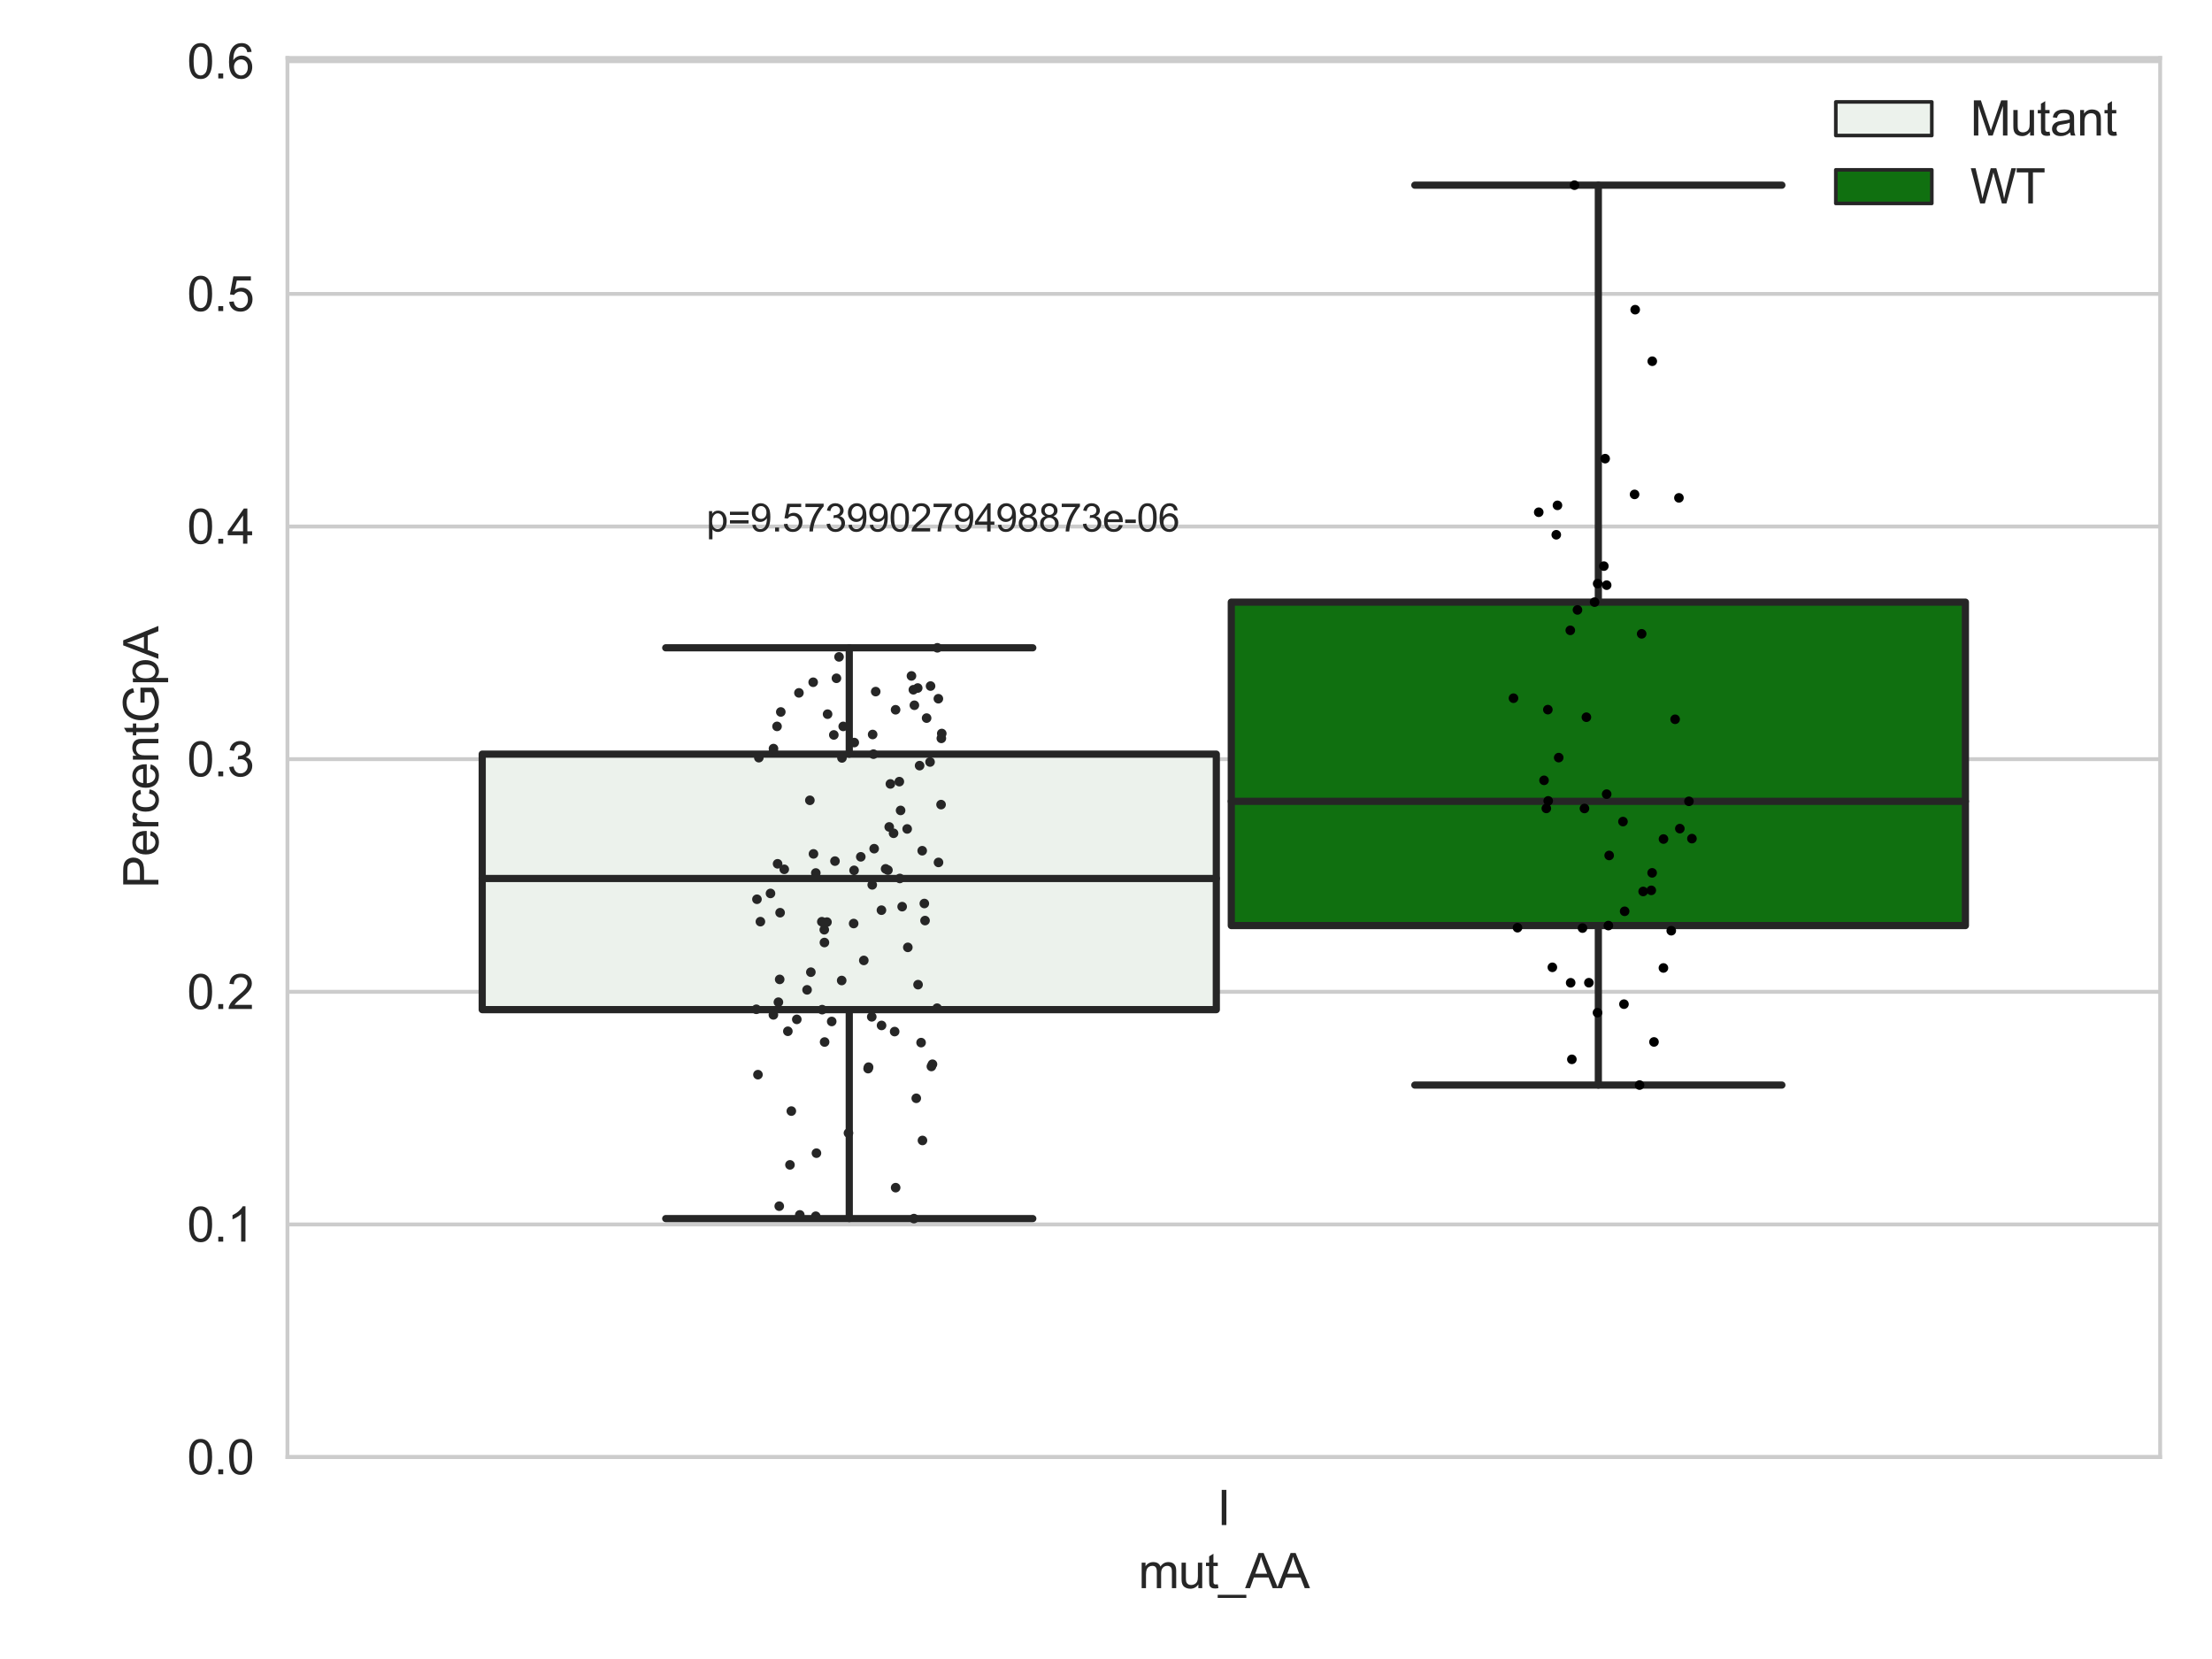 <?xml version="1.0" encoding="utf-8" standalone="no"?>
<!DOCTYPE svg PUBLIC "-//W3C//DTD SVG 1.1//EN"
  "http://www.w3.org/Graphics/SVG/1.1/DTD/svg11.dtd">
<svg xmlns:xlink="http://www.w3.org/1999/xlink" width="460.8pt" height="345.6pt" viewBox="0 0 460.8 345.6" xmlns="http://www.w3.org/2000/svg" version="1.1">
 <defs>
  <style type="text/css">*{stroke-linejoin: round; stroke-linecap: butt}</style>
 </defs>
 <g id="figure_1">
  <g id="patch_1">
   <path d="M 0 345.6 
L 460.8 345.6 
L 460.8 0 
L 0 0 
z
" style="fill: #ffffff"/>
  </g>
  <g id="axes_1">
   <g id="patch_2">
    <path d="M 59.881 303.539 
L 450 303.539 
L 450 12.076 
L 59.881 12.076 
z
" style="fill: #ffffff"/>
   </g>
   <g id="matplotlib.axis_1">
    <g id="xtick_1">
     <g id="text_1">
      <!-- I -->
      <g style="fill: #262626" transform="translate(253.552 317.697)scale(0.1 -0.1)">
       <defs>
        <path id="ArialMT-49" d="M 597 0 
L 597 4581 
L 1203 4581 
L 1203 0 
L 597 0 
z
" transform="scale(0.016)"/>
       </defs>
       <use xlink:href="#ArialMT-49"/>
      </g>
     </g>
    </g>
    <g id="text_2">
     <!-- mut_AA -->
     <g style="fill: #262626" transform="translate(237.155 330.842)scale(0.1 -0.1)">
      <defs>
       <path id="ArialMT-6d" d="M 422 0 
L 422 3319 
L 925 3319 
L 925 2853 
Q 1081 3097 1340 3245 
Q 1600 3394 1931 3394 
Q 2300 3394 2536 3241 
Q 2772 3088 2869 2813 
Q 3263 3394 3894 3394 
Q 4388 3394 4653 3120 
Q 4919 2847 4919 2278 
L 4919 0 
L 4359 0 
L 4359 2091 
Q 4359 2428 4304 2576 
Q 4250 2725 4106 2815 
Q 3963 2906 3769 2906 
Q 3419 2906 3187 2673 
Q 2956 2441 2956 1928 
L 2956 0 
L 2394 0 
L 2394 2156 
Q 2394 2531 2256 2718 
Q 2119 2906 1806 2906 
Q 1569 2906 1367 2781 
Q 1166 2656 1075 2415 
Q 984 2175 984 1722 
L 984 0 
L 422 0 
z
" transform="scale(0.016)"/>
       <path id="ArialMT-75" d="M 2597 0 
L 2597 488 
Q 2209 -75 1544 -75 
Q 1250 -75 995 37 
Q 741 150 617 320 
Q 494 491 444 738 
Q 409 903 409 1263 
L 409 3319 
L 972 3319 
L 972 1478 
Q 972 1038 1006 884 
Q 1059 663 1231 536 
Q 1403 409 1656 409 
Q 1909 409 2131 539 
Q 2353 669 2445 892 
Q 2538 1116 2538 1541 
L 2538 3319 
L 3100 3319 
L 3100 0 
L 2597 0 
z
" transform="scale(0.016)"/>
       <path id="ArialMT-74" d="M 1650 503 
L 1731 6 
Q 1494 -44 1306 -44 
Q 1000 -44 831 53 
Q 663 150 594 308 
Q 525 466 525 972 
L 525 2881 
L 113 2881 
L 113 3319 
L 525 3319 
L 525 4141 
L 1084 4478 
L 1084 3319 
L 1650 3319 
L 1650 2881 
L 1084 2881 
L 1084 941 
Q 1084 700 1114 631 
Q 1144 563 1211 522 
Q 1278 481 1403 481 
Q 1497 481 1650 503 
z
" transform="scale(0.016)"/>
       <path id="ArialMT-5f" d="M -97 -1272 
L -97 -866 
L 3631 -866 
L 3631 -1272 
L -97 -1272 
z
" transform="scale(0.016)"/>
       <path id="ArialMT-41" d="M -9 0 
L 1750 4581 
L 2403 4581 
L 4278 0 
L 3588 0 
L 3053 1388 
L 1138 1388 
L 634 0 
L -9 0 
z
M 1313 1881 
L 2866 1881 
L 2388 3150 
Q 2169 3728 2063 4100 
Q 1975 3659 1816 3225 
L 1313 1881 
z
" transform="scale(0.016)"/>
      </defs>
      <use xlink:href="#ArialMT-6d"/>
      <use xlink:href="#ArialMT-75" x="83.301"/>
      <use xlink:href="#ArialMT-74" x="138.916"/>
      <use xlink:href="#ArialMT-5f" x="166.699"/>
      <use xlink:href="#ArialMT-41" x="222.314"/>
      <use xlink:href="#ArialMT-41" x="289.014"/>
     </g>
    </g>
   </g>
   <g id="matplotlib.axis_2">
    <g id="ytick_1">
     <g id="line2d_1">
      <path d="M 59.881 303.539 
L 450 303.539 
" clip-path="url(#pdf20a9b8f5)" style="fill: none; stroke: #cccccc; stroke-width: 0.8; stroke-linecap: round"/>
     </g>
     <g id="text_3">
      <!-- 0.0 -->
      <g style="fill: #262626" transform="translate(38.981 307.118)scale(0.1 -0.1)">
       <defs>
        <path id="ArialMT-30" d="M 266 2259 
Q 266 3072 433 3567 
Q 600 4063 929 4331 
Q 1259 4600 1759 4600 
Q 2128 4600 2406 4451 
Q 2684 4303 2865 4023 
Q 3047 3744 3150 3342 
Q 3253 2941 3253 2259 
Q 3253 1453 3087 958 
Q 2922 463 2592 192 
Q 2263 -78 1759 -78 
Q 1097 -78 719 397 
Q 266 969 266 2259 
z
M 844 2259 
Q 844 1131 1108 757 
Q 1372 384 1759 384 
Q 2147 384 2411 759 
Q 2675 1134 2675 2259 
Q 2675 3391 2411 3762 
Q 2147 4134 1753 4134 
Q 1366 4134 1134 3806 
Q 844 3388 844 2259 
z
" transform="scale(0.016)"/>
        <path id="ArialMT-2e" d="M 581 0 
L 581 641 
L 1222 641 
L 1222 0 
L 581 0 
z
" transform="scale(0.016)"/>
       </defs>
       <use xlink:href="#ArialMT-30"/>
       <use xlink:href="#ArialMT-2e" x="55.615"/>
       <use xlink:href="#ArialMT-30" x="83.398"/>
      </g>
     </g>
    </g>
    <g id="ytick_2">
     <g id="line2d_2">
      <path d="M 59.881 255.075 
L 450 255.075 
" clip-path="url(#pdf20a9b8f5)" style="fill: none; stroke: #cccccc; stroke-width: 0.8; stroke-linecap: round"/>
     </g>
     <g id="text_4">
      <!-- 0.1 -->
      <g style="fill: #262626" transform="translate(38.981 258.654)scale(0.1 -0.1)">
       <defs>
        <path id="ArialMT-31" d="M 2384 0 
L 1822 0 
L 1822 3584 
Q 1619 3391 1289 3197 
Q 959 3003 697 2906 
L 697 3450 
Q 1169 3672 1522 3987 
Q 1875 4303 2022 4600 
L 2384 4600 
L 2384 0 
z
" transform="scale(0.016)"/>
       </defs>
       <use xlink:href="#ArialMT-30"/>
       <use xlink:href="#ArialMT-2e" x="55.615"/>
       <use xlink:href="#ArialMT-31" x="83.398"/>
      </g>
     </g>
    </g>
    <g id="ytick_3">
     <g id="line2d_3">
      <path d="M 59.881 206.611 
L 450 206.611 
" clip-path="url(#pdf20a9b8f5)" style="fill: none; stroke: #cccccc; stroke-width: 0.8; stroke-linecap: round"/>
     </g>
     <g id="text_5">
      <!-- 0.2 -->
      <g style="fill: #262626" transform="translate(38.981 210.19)scale(0.1 -0.1)">
       <defs>
        <path id="ArialMT-32" d="M 3222 541 
L 3222 0 
L 194 0 
Q 188 203 259 391 
Q 375 700 629 1000 
Q 884 1300 1366 1694 
Q 2113 2306 2375 2664 
Q 2638 3022 2638 3341 
Q 2638 3675 2398 3904 
Q 2159 4134 1775 4134 
Q 1369 4134 1125 3890 
Q 881 3647 878 3216 
L 300 3275 
Q 359 3922 746 4261 
Q 1134 4600 1788 4600 
Q 2447 4600 2831 4234 
Q 3216 3869 3216 3328 
Q 3216 3053 3103 2787 
Q 2991 2522 2730 2228 
Q 2469 1934 1863 1422 
Q 1356 997 1212 845 
Q 1069 694 975 541 
L 3222 541 
z
" transform="scale(0.016)"/>
       </defs>
       <use xlink:href="#ArialMT-30"/>
       <use xlink:href="#ArialMT-2e" x="55.615"/>
       <use xlink:href="#ArialMT-32" x="83.398"/>
      </g>
     </g>
    </g>
    <g id="ytick_4">
     <g id="line2d_4">
      <path d="M 59.881 158.147 
L 450 158.147 
" clip-path="url(#pdf20a9b8f5)" style="fill: none; stroke: #cccccc; stroke-width: 0.8; stroke-linecap: round"/>
     </g>
     <g id="text_6">
      <!-- 0.3 -->
      <g style="fill: #262626" transform="translate(38.981 161.726)scale(0.1 -0.1)">
       <defs>
        <path id="ArialMT-33" d="M 269 1209 
L 831 1284 
Q 928 806 1161 595 
Q 1394 384 1728 384 
Q 2125 384 2398 659 
Q 2672 934 2672 1341 
Q 2672 1728 2419 1979 
Q 2166 2231 1775 2231 
Q 1616 2231 1378 2169 
L 1441 2663 
Q 1497 2656 1531 2656 
Q 1891 2656 2178 2843 
Q 2466 3031 2466 3422 
Q 2466 3731 2256 3934 
Q 2047 4138 1716 4138 
Q 1388 4138 1169 3931 
Q 950 3725 888 3313 
L 325 3413 
Q 428 3978 793 4289 
Q 1159 4600 1703 4600 
Q 2078 4600 2393 4439 
Q 2709 4278 2876 4000 
Q 3044 3722 3044 3409 
Q 3044 3113 2884 2869 
Q 2725 2625 2413 2481 
Q 2819 2388 3044 2092 
Q 3269 1797 3269 1353 
Q 3269 753 2831 336 
Q 2394 -81 1725 -81 
Q 1122 -81 723 278 
Q 325 638 269 1209 
z
" transform="scale(0.016)"/>
       </defs>
       <use xlink:href="#ArialMT-30"/>
       <use xlink:href="#ArialMT-2e" x="55.615"/>
       <use xlink:href="#ArialMT-33" x="83.398"/>
      </g>
     </g>
    </g>
    <g id="ytick_5">
     <g id="line2d_5">
      <path d="M 59.881 109.683 
L 450 109.683 
" clip-path="url(#pdf20a9b8f5)" style="fill: none; stroke: #cccccc; stroke-width: 0.8; stroke-linecap: round"/>
     </g>
     <g id="text_7">
      <!-- 0.4 -->
      <g style="fill: #262626" transform="translate(38.981 113.262)scale(0.1 -0.1)">
       <defs>
        <path id="ArialMT-34" d="M 2069 0 
L 2069 1097 
L 81 1097 
L 81 1613 
L 2172 4581 
L 2631 4581 
L 2631 1613 
L 3250 1613 
L 3250 1097 
L 2631 1097 
L 2631 0 
L 2069 0 
z
M 2069 1613 
L 2069 3678 
L 634 1613 
L 2069 1613 
z
" transform="scale(0.016)"/>
       </defs>
       <use xlink:href="#ArialMT-30"/>
       <use xlink:href="#ArialMT-2e" x="55.615"/>
       <use xlink:href="#ArialMT-34" x="83.398"/>
      </g>
     </g>
    </g>
    <g id="ytick_6">
     <g id="line2d_6">
      <path d="M 59.881 61.22 
L 450 61.22 
" clip-path="url(#pdf20a9b8f5)" style="fill: none; stroke: #cccccc; stroke-width: 0.8; stroke-linecap: round"/>
     </g>
     <g id="text_8">
      <!-- 0.5 -->
      <g style="fill: #262626" transform="translate(38.981 64.798)scale(0.1 -0.1)">
       <defs>
        <path id="ArialMT-35" d="M 266 1200 
L 856 1250 
Q 922 819 1161 601 
Q 1400 384 1738 384 
Q 2144 384 2425 690 
Q 2706 997 2706 1503 
Q 2706 1984 2436 2262 
Q 2166 2541 1728 2541 
Q 1456 2541 1237 2417 
Q 1019 2294 894 2097 
L 366 2166 
L 809 4519 
L 3088 4519 
L 3088 3981 
L 1259 3981 
L 1013 2750 
Q 1425 3038 1878 3038 
Q 2478 3038 2890 2622 
Q 3303 2206 3303 1553 
Q 3303 931 2941 478 
Q 2500 -78 1738 -78 
Q 1113 -78 717 272 
Q 322 622 266 1200 
z
" transform="scale(0.016)"/>
       </defs>
       <use xlink:href="#ArialMT-30"/>
       <use xlink:href="#ArialMT-2e" x="55.615"/>
       <use xlink:href="#ArialMT-35" x="83.398"/>
      </g>
     </g>
    </g>
    <g id="ytick_7">
     <g id="line2d_7">
      <path d="M 59.881 12.756 
L 450 12.756 
" clip-path="url(#pdf20a9b8f5)" style="fill: none; stroke: #cccccc; stroke-width: 0.8; stroke-linecap: round"/>
     </g>
     <g id="text_9">
      <!-- 0.6 -->
      <g style="fill: #262626" transform="translate(38.981 16.335)scale(0.1 -0.1)">
       <defs>
        <path id="ArialMT-36" d="M 3184 3459 
L 2625 3416 
Q 2550 3747 2413 3897 
Q 2184 4138 1850 4138 
Q 1581 4138 1378 3988 
Q 1113 3794 959 3422 
Q 806 3050 800 2363 
Q 1003 2672 1297 2822 
Q 1591 2972 1913 2972 
Q 2475 2972 2870 2558 
Q 3266 2144 3266 1488 
Q 3266 1056 3080 686 
Q 2894 316 2569 119 
Q 2244 -78 1831 -78 
Q 1128 -78 684 439 
Q 241 956 241 2144 
Q 241 3472 731 4075 
Q 1159 4600 1884 4600 
Q 2425 4600 2770 4297 
Q 3116 3994 3184 3459 
z
M 888 1484 
Q 888 1194 1011 928 
Q 1134 663 1356 523 
Q 1578 384 1822 384 
Q 2178 384 2434 671 
Q 2691 959 2691 1453 
Q 2691 1928 2437 2201 
Q 2184 2475 1800 2475 
Q 1419 2475 1153 2201 
Q 888 1928 888 1484 
z
" transform="scale(0.016)"/>
       </defs>
       <use xlink:href="#ArialMT-30"/>
       <use xlink:href="#ArialMT-2e" x="55.615"/>
       <use xlink:href="#ArialMT-36" x="83.398"/>
      </g>
     </g>
    </g>
    <g id="text_10">
     <!-- PercentGpA -->
     <g style="fill: #262626" transform="translate(32.994 185.042)rotate(-90)scale(0.1 -0.1)">
      <defs>
       <path id="ArialMT-50" d="M 494 0 
L 494 4581 
L 2222 4581 
Q 2678 4581 2919 4538 
Q 3256 4481 3484 4323 
Q 3713 4166 3852 3881 
Q 3991 3597 3991 3256 
Q 3991 2672 3619 2267 
Q 3247 1863 2275 1863 
L 1100 1863 
L 1100 0 
L 494 0 
z
M 1100 2403 
L 2284 2403 
Q 2872 2403 3119 2622 
Q 3366 2841 3366 3238 
Q 3366 3525 3220 3729 
Q 3075 3934 2838 4000 
Q 2684 4041 2272 4041 
L 1100 4041 
L 1100 2403 
z
" transform="scale(0.016)"/>
       <path id="ArialMT-65" d="M 2694 1069 
L 3275 997 
Q 3138 488 2766 206 
Q 2394 -75 1816 -75 
Q 1088 -75 661 373 
Q 234 822 234 1631 
Q 234 2469 665 2931 
Q 1097 3394 1784 3394 
Q 2450 3394 2872 2941 
Q 3294 2488 3294 1666 
Q 3294 1616 3291 1516 
L 816 1516 
Q 847 969 1125 678 
Q 1403 388 1819 388 
Q 2128 388 2347 550 
Q 2566 713 2694 1069 
z
M 847 1978 
L 2700 1978 
Q 2663 2397 2488 2606 
Q 2219 2931 1791 2931 
Q 1403 2931 1139 2672 
Q 875 2413 847 1978 
z
" transform="scale(0.016)"/>
       <path id="ArialMT-72" d="M 416 0 
L 416 3319 
L 922 3319 
L 922 2816 
Q 1116 3169 1280 3281 
Q 1444 3394 1641 3394 
Q 1925 3394 2219 3213 
L 2025 2691 
Q 1819 2813 1613 2813 
Q 1428 2813 1281 2702 
Q 1134 2591 1072 2394 
Q 978 2094 978 1738 
L 978 0 
L 416 0 
z
" transform="scale(0.016)"/>
       <path id="ArialMT-63" d="M 2588 1216 
L 3141 1144 
Q 3050 572 2676 248 
Q 2303 -75 1759 -75 
Q 1078 -75 664 370 
Q 250 816 250 1647 
Q 250 2184 428 2587 
Q 606 2991 970 3192 
Q 1334 3394 1763 3394 
Q 2303 3394 2647 3120 
Q 2991 2847 3088 2344 
L 2541 2259 
Q 2463 2594 2264 2762 
Q 2066 2931 1784 2931 
Q 1359 2931 1093 2626 
Q 828 2322 828 1663 
Q 828 994 1084 691 
Q 1341 388 1753 388 
Q 2084 388 2306 591 
Q 2528 794 2588 1216 
z
" transform="scale(0.016)"/>
       <path id="ArialMT-6e" d="M 422 0 
L 422 3319 
L 928 3319 
L 928 2847 
Q 1294 3394 1984 3394 
Q 2284 3394 2536 3286 
Q 2788 3178 2913 3003 
Q 3038 2828 3088 2588 
Q 3119 2431 3119 2041 
L 3119 0 
L 2556 0 
L 2556 2019 
Q 2556 2363 2490 2533 
Q 2425 2703 2258 2804 
Q 2091 2906 1866 2906 
Q 1506 2906 1245 2678 
Q 984 2450 984 1813 
L 984 0 
L 422 0 
z
" transform="scale(0.016)"/>
       <path id="ArialMT-47" d="M 2638 1797 
L 2638 2334 
L 4578 2338 
L 4578 638 
Q 4131 281 3656 101 
Q 3181 -78 2681 -78 
Q 2006 -78 1454 211 
Q 903 500 622 1047 
Q 341 1594 341 2269 
Q 341 2938 620 3517 
Q 900 4097 1425 4378 
Q 1950 4659 2634 4659 
Q 3131 4659 3532 4498 
Q 3934 4338 4162 4050 
Q 4391 3763 4509 3300 
L 3963 3150 
Q 3859 3500 3706 3700 
Q 3553 3900 3268 4020 
Q 2984 4141 2638 4141 
Q 2222 4141 1919 4014 
Q 1616 3888 1430 3681 
Q 1244 3475 1141 3228 
Q 966 2803 966 2306 
Q 966 1694 1177 1281 
Q 1388 869 1791 669 
Q 2194 469 2647 469 
Q 3041 469 3416 620 
Q 3791 772 3984 944 
L 3984 1797 
L 2638 1797 
z
" transform="scale(0.016)"/>
       <path id="ArialMT-70" d="M 422 -1272 
L 422 3319 
L 934 3319 
L 934 2888 
Q 1116 3141 1344 3267 
Q 1572 3394 1897 3394 
Q 2322 3394 2647 3175 
Q 2972 2956 3137 2557 
Q 3303 2159 3303 1684 
Q 3303 1175 3120 767 
Q 2938 359 2589 142 
Q 2241 -75 1856 -75 
Q 1575 -75 1351 44 
Q 1128 163 984 344 
L 984 -1272 
L 422 -1272 
z
M 931 1641 
Q 931 1000 1190 694 
Q 1450 388 1819 388 
Q 2194 388 2461 705 
Q 2728 1022 2728 1688 
Q 2728 2322 2467 2637 
Q 2206 2953 1844 2953 
Q 1484 2953 1207 2617 
Q 931 2281 931 1641 
z
" transform="scale(0.016)"/>
      </defs>
      <use xlink:href="#ArialMT-50"/>
      <use xlink:href="#ArialMT-65" x="66.699"/>
      <use xlink:href="#ArialMT-72" x="122.314"/>
      <use xlink:href="#ArialMT-63" x="155.615"/>
      <use xlink:href="#ArialMT-65" x="205.615"/>
      <use xlink:href="#ArialMT-6e" x="261.23"/>
      <use xlink:href="#ArialMT-74" x="316.846"/>
      <use xlink:href="#ArialMT-47" x="344.629"/>
      <use xlink:href="#ArialMT-70" x="422.412"/>
      <use xlink:href="#ArialMT-41" x="478.027"/>
     </g>
    </g>
   </g>
   <g id="patch_3">
    <path d="M 100.454 210.327 
L 253.38 210.327 
L 253.38 157.102 
L 100.454 157.102 
L 100.454 210.327 
z
" clip-path="url(#pdf20a9b8f5)" style="fill: #ecf2ec; stroke: #262626; stroke-width: 1.5; stroke-linejoin: miter"/>
   </g>
   <g id="patch_4">
    <path d="M 256.501 192.814 
L 409.428 192.814 
L 409.428 125.433 
L 256.501 125.433 
L 256.501 192.814 
z
" clip-path="url(#pdf20a9b8f5)" style="fill: #107010; stroke: #262626; stroke-width: 1.5; stroke-linejoin: miter"/>
   </g>
   <g id="patch_5">
    <path d="M 254.941 303.539 
L 254.941 303.539 
L 254.941 303.539 
L 254.941 303.539 
z
" clip-path="url(#pdf20a9b8f5)" style="fill: #ecf2ec; stroke: #262626; stroke-width: 0.75; stroke-linejoin: miter"/>
   </g>
   <g id="patch_6">
    <path d="M 254.941 303.539 
L 254.941 303.539 
L 254.941 303.539 
L 254.941 303.539 
z
" clip-path="url(#pdf20a9b8f5)" style="fill: #107010; stroke: #262626; stroke-width: 0.75; stroke-linejoin: miter"/>
   </g>
   <g id="PathCollection_1"/>
   <g id="PathCollection_2"/>
   <g id="line2d_8">
    <path d="M 176.917 210.327 
L 176.917 253.854 
" clip-path="url(#pdf20a9b8f5)" style="fill: none; stroke: #262626; stroke-width: 1.5; stroke-linecap: round"/>
   </g>
   <g id="line2d_9">
    <path d="M 176.917 157.102 
L 176.917 134.95 
" clip-path="url(#pdf20a9b8f5)" style="fill: none; stroke: #262626; stroke-width: 1.5; stroke-linecap: round"/>
   </g>
   <g id="line2d_10">
    <path d="M 138.685 253.854 
L 215.149 253.854 
" clip-path="url(#pdf20a9b8f5)" style="fill: none; stroke: #262626; stroke-width: 1.5; stroke-linecap: round"/>
   </g>
   <g id="line2d_11">
    <path d="M 138.685 134.95 
L 215.149 134.95 
" clip-path="url(#pdf20a9b8f5)" style="fill: none; stroke: #262626; stroke-width: 1.5; stroke-linecap: round"/>
   </g>
   <g id="line2d_12"/>
   <g id="line2d_13">
    <path d="M 332.964 192.814 
L 332.964 226.038 
" clip-path="url(#pdf20a9b8f5)" style="fill: none; stroke: #262626; stroke-width: 1.5; stroke-linecap: round"/>
   </g>
   <g id="line2d_14">
    <path d="M 332.964 125.433 
L 332.964 38.572 
" clip-path="url(#pdf20a9b8f5)" style="fill: none; stroke: #262626; stroke-width: 1.5; stroke-linecap: round"/>
   </g>
   <g id="line2d_15">
    <path d="M 294.733 226.038 
L 371.196 226.038 
" clip-path="url(#pdf20a9b8f5)" style="fill: none; stroke: #262626; stroke-width: 1.5; stroke-linecap: round"/>
   </g>
   <g id="line2d_16">
    <path d="M 294.733 38.572 
L 371.196 38.572 
" clip-path="url(#pdf20a9b8f5)" style="fill: none; stroke: #262626; stroke-width: 1.5; stroke-linecap: round"/>
   </g>
   <g id="line2d_17"/>
   <g id="line2d_18">
    <path d="M 100.454 183 
L 253.38 183 
" clip-path="url(#pdf20a9b8f5)" style="fill: none; stroke: #262626; stroke-width: 1.5; stroke-linecap: round"/>
   </g>
   <g id="line2d_19">
    <path d="M 256.501 166.929 
L 409.428 166.929 
" clip-path="url(#pdf20a9b8f5)" style="fill: none; stroke: #262626; stroke-width: 1.5; stroke-linecap: round"/>
   </g>
   <g id="patch_7">
    <path d="M 59.881 303.539 
L 59.881 12.076 
" style="fill: none; stroke: #cccccc; stroke-width: 0.8; stroke-linejoin: miter; stroke-linecap: square"/>
   </g>
   <g id="patch_8">
    <path d="M 450 303.539 
L 450 12.076 
" style="fill: none; stroke: #cccccc; stroke-width: 0.8; stroke-linejoin: miter; stroke-linecap: square"/>
   </g>
   <g id="patch_9">
    <path d="M 59.881 303.539 
L 450 303.539 
" style="fill: none; stroke: #cccccc; stroke-width: 0.8; stroke-linejoin: miter; stroke-linecap: square"/>
   </g>
   <g id="patch_10">
    <path d="M 59.881 12.076 
L 450 12.076 
" style="fill: none; stroke: #cccccc; stroke-width: 0.8; stroke-linejoin: miter; stroke-linecap: square"/>
   </g>
   <g id="PathCollection_3">
    <defs>
     <path id="C0_0_d8bcd86a5d" d="M 0 1 
C 0.265 1 0.52 0.895 0.707 0.707 
C 0.895 0.52 1 0.265 1 -0 
C 1 -0.265 0.895 -0.52 0.707 -0.707 
C 0.52 -0.895 0.265 -1 0 -1 
C -0.265 -1 -0.52 -0.895 -0.707 -0.707 
C -0.895 -0.52 -1 -0.265 -1 0 
C -1 0.265 -0.895 0.52 -0.707 0.707 
C -0.52 0.895 -0.265 1 0 1 
z
"/>
    </defs>
    <g clip-path="url(#pdf20a9b8f5)">
     <use xlink:href="#C0_0_d8bcd86a5d" x="193.029" y="149.592" style="fill: #262626"/>
    </g>
    <g clip-path="url(#pdf20a9b8f5)">
     <use xlink:href="#C0_0_d8bcd86a5d" x="171.713" y="193.68" style="fill: #262626"/>
    </g>
    <g clip-path="url(#pdf20a9b8f5)">
     <use xlink:href="#C0_0_d8bcd86a5d" x="174.248" y="141.3" style="fill: #262626"/>
    </g>
    <g clip-path="url(#pdf20a9b8f5)">
     <use xlink:href="#C0_0_d8bcd86a5d" x="194.027" y="222.164" style="fill: #262626"/>
    </g>
    <g clip-path="url(#pdf20a9b8f5)">
     <use xlink:href="#C0_0_d8bcd86a5d" x="186.373" y="214.897" style="fill: #262626"/>
    </g>
    <g clip-path="url(#pdf20a9b8f5)">
     <use xlink:href="#C0_0_d8bcd86a5d" x="176.752" y="236.033" style="fill: #262626"/>
    </g>
    <g clip-path="url(#pdf20a9b8f5)">
     <use xlink:href="#C0_0_d8bcd86a5d" x="186.566" y="147.857" style="fill: #262626"/>
    </g>
    <g clip-path="url(#pdf20a9b8f5)">
     <use xlink:href="#C0_0_d8bcd86a5d" x="192.555" y="188.217" style="fill: #262626"/>
    </g>
    <g clip-path="url(#pdf20a9b8f5)">
     <use xlink:href="#C0_0_d8bcd86a5d" x="187.936" y="188.873" style="fill: #262626"/>
    </g>
    <g clip-path="url(#pdf20a9b8f5)">
     <use xlink:href="#C0_0_d8bcd86a5d" x="195.217" y="210.024" style="fill: #262626"/>
    </g>
    <g clip-path="url(#pdf20a9b8f5)">
     <use xlink:href="#C0_0_d8bcd86a5d" x="168.915" y="202.522" style="fill: #262626"/>
    </g>
    <g clip-path="url(#pdf20a9b8f5)">
     <use xlink:href="#C0_0_d8bcd86a5d" x="184.489" y="180.997" style="fill: #262626"/>
    </g>
    <g clip-path="url(#pdf20a9b8f5)">
     <use xlink:href="#C0_0_d8bcd86a5d" x="180.845" y="222.615" style="fill: #262626"/>
    </g>
    <g clip-path="url(#pdf20a9b8f5)">
     <use xlink:href="#C0_0_d8bcd86a5d" x="195.48" y="145.557" style="fill: #262626"/>
    </g>
    <g clip-path="url(#pdf20a9b8f5)">
     <use xlink:href="#C0_0_d8bcd86a5d" x="172.4" y="148.772" style="fill: #262626"/>
    </g>
    <g clip-path="url(#pdf20a9b8f5)">
     <use xlink:href="#C0_0_d8bcd86a5d" x="196.187" y="152.803" style="fill: #262626"/>
    </g>
    <g clip-path="url(#pdf20a9b8f5)">
     <use xlink:href="#C0_0_d8bcd86a5d" x="161.113" y="211.417" style="fill: #262626"/>
    </g>
    <g clip-path="url(#pdf20a9b8f5)">
     <use xlink:href="#C0_0_d8bcd86a5d" x="162.511" y="190.132" style="fill: #262626"/>
    </g>
    <g clip-path="url(#pdf20a9b8f5)">
     <use xlink:href="#C0_0_d8bcd86a5d" x="164.85" y="231.459" style="fill: #262626"/>
    </g>
    <g clip-path="url(#pdf20a9b8f5)">
     <use xlink:href="#C0_0_d8bcd86a5d" x="163.377" y="181.093" style="fill: #262626"/>
    </g>
    <g clip-path="url(#pdf20a9b8f5)">
     <use xlink:href="#C0_0_d8bcd86a5d" x="161.12" y="156.634" style="fill: #262626"/>
    </g>
    <g clip-path="url(#pdf20a9b8f5)">
     <use xlink:href="#C0_0_d8bcd86a5d" x="193.747" y="158.739" style="fill: #262626"/>
    </g>
    <g clip-path="url(#pdf20a9b8f5)">
     <use xlink:href="#C0_0_d8bcd86a5d" x="171.744" y="196.345" style="fill: #262626"/>
    </g>
    <g clip-path="url(#pdf20a9b8f5)">
     <use xlink:href="#C0_0_d8bcd86a5d" x="168.129" y="206.201" style="fill: #262626"/>
    </g>
    <g clip-path="url(#pdf20a9b8f5)">
     <use xlink:href="#C0_0_d8bcd86a5d" x="175.656" y="151.323" style="fill: #262626"/>
    </g>
    <g clip-path="url(#pdf20a9b8f5)">
     <use xlink:href="#C0_0_d8bcd86a5d" x="166.432" y="144.339" style="fill: #262626"/>
    </g>
    <g clip-path="url(#pdf20a9b8f5)">
     <use xlink:href="#C0_0_d8bcd86a5d" x="187.349" y="162.827" style="fill: #262626"/>
    </g>
    <g clip-path="url(#pdf20a9b8f5)">
     <use xlink:href="#C0_0_d8bcd86a5d" x="171.268" y="210.327" style="fill: #262626"/>
    </g>
    <g clip-path="url(#pdf20a9b8f5)">
     <use xlink:href="#C0_0_d8bcd86a5d" x="158.406" y="191.995" style="fill: #262626"/>
    </g>
    <g clip-path="url(#pdf20a9b8f5)">
     <use xlink:href="#C0_0_d8bcd86a5d" x="175.396" y="157.888" style="fill: #262626"/>
    </g>
    <g clip-path="url(#pdf20a9b8f5)">
     <use xlink:href="#C0_0_d8bcd86a5d" x="190.483" y="146.915" style="fill: #262626"/>
    </g>
    <g clip-path="url(#pdf20a9b8f5)">
     <use xlink:href="#C0_0_d8bcd86a5d" x="195.268" y="134.95" style="fill: #262626"/>
    </g>
    <g clip-path="url(#pdf20a9b8f5)">
     <use xlink:href="#C0_0_d8bcd86a5d" x="169.464" y="177.88" style="fill: #262626"/>
    </g>
    <g clip-path="url(#pdf20a9b8f5)">
     <use xlink:href="#C0_0_d8bcd86a5d" x="196.1" y="153.816" style="fill: #262626"/>
    </g>
    <g clip-path="url(#pdf20a9b8f5)">
     <use xlink:href="#C0_0_d8bcd86a5d" x="171.203" y="192.01" style="fill: #262626"/>
    </g>
    <g clip-path="url(#pdf20a9b8f5)">
     <use xlink:href="#C0_0_d8bcd86a5d" x="190.385" y="253.854" style="fill: #262626"/>
    </g>
    <g clip-path="url(#pdf20a9b8f5)">
     <use xlink:href="#C0_0_d8bcd86a5d" x="168.71" y="166.719" style="fill: #262626"/>
    </g>
    <g clip-path="url(#pdf20a9b8f5)">
     <use xlink:href="#C0_0_d8bcd86a5d" x="169.939" y="253.362" style="fill: #262626"/>
    </g>
    <g clip-path="url(#pdf20a9b8f5)">
     <use xlink:href="#C0_0_d8bcd86a5d" x="180.941" y="222.308" style="fill: #262626"/>
    </g>
    <g clip-path="url(#pdf20a9b8f5)">
     <use xlink:href="#C0_0_d8bcd86a5d" x="194.251" y="221.698" style="fill: #262626"/>
    </g>
    <g clip-path="url(#pdf20a9b8f5)">
     <use xlink:href="#C0_0_d8bcd86a5d" x="165.988" y="212.355" style="fill: #262626"/>
    </g>
    <g clip-path="url(#pdf20a9b8f5)">
     <use xlink:href="#C0_0_d8bcd86a5d" x="179.318" y="178.492" style="fill: #262626"/>
    </g>
    <g clip-path="url(#pdf20a9b8f5)">
     <use xlink:href="#C0_0_d8bcd86a5d" x="181.604" y="211.824" style="fill: #262626"/>
    </g>
    <g clip-path="url(#pdf20a9b8f5)">
     <use xlink:href="#C0_0_d8bcd86a5d" x="160.508" y="186.119" style="fill: #262626"/>
    </g>
    <g clip-path="url(#pdf20a9b8f5)">
     <use xlink:href="#C0_0_d8bcd86a5d" x="185.24" y="172.262" style="fill: #262626"/>
    </g>
    <g clip-path="url(#pdf20a9b8f5)">
     <use xlink:href="#C0_0_d8bcd86a5d" x="161.133" y="155.945" style="fill: #262626"/>
    </g>
    <g clip-path="url(#pdf20a9b8f5)">
     <use xlink:href="#C0_0_d8bcd86a5d" x="173.7" y="153.1" style="fill: #262626"/>
    </g>
    <g clip-path="url(#pdf20a9b8f5)">
     <use xlink:href="#C0_0_d8bcd86a5d" x="161.988" y="179.946" style="fill: #262626"/>
    </g>
    <g clip-path="url(#pdf20a9b8f5)">
     <use xlink:href="#C0_0_d8bcd86a5d" x="186.146" y="173.587" style="fill: #262626"/>
    </g>
    <g clip-path="url(#pdf20a9b8f5)">
     <use xlink:href="#C0_0_d8bcd86a5d" x="187.61" y="168.826" style="fill: #262626"/>
    </g>
    <g clip-path="url(#pdf20a9b8f5)">
     <use xlink:href="#C0_0_d8bcd86a5d" x="162.156" y="208.773" style="fill: #262626"/>
    </g>
    <g clip-path="url(#pdf20a9b8f5)">
     <use xlink:href="#C0_0_d8bcd86a5d" x="190.876" y="228.794" style="fill: #262626"/>
    </g>
    <g clip-path="url(#pdf20a9b8f5)">
     <use xlink:href="#C0_0_d8bcd86a5d" x="166.614" y="253.082" style="fill: #262626"/>
    </g>
    <g clip-path="url(#pdf20a9b8f5)">
     <use xlink:href="#C0_0_d8bcd86a5d" x="162.332" y="251.266" style="fill: #262626"/>
    </g>
    <g clip-path="url(#pdf20a9b8f5)">
     <use xlink:href="#C0_0_d8bcd86a5d" x="182.104" y="176.795" style="fill: #262626"/>
    </g>
    <g clip-path="url(#pdf20a9b8f5)">
     <use xlink:href="#C0_0_d8bcd86a5d" x="181.787" y="153.007" style="fill: #262626"/>
    </g>
    <g clip-path="url(#pdf20a9b8f5)">
     <use xlink:href="#C0_0_d8bcd86a5d" x="186.58" y="247.41" style="fill: #262626"/>
    </g>
    <g clip-path="url(#pdf20a9b8f5)">
     <use xlink:href="#C0_0_d8bcd86a5d" x="195.509" y="179.658" style="fill: #262626"/>
    </g>
    <g clip-path="url(#pdf20a9b8f5)">
     <use xlink:href="#C0_0_d8bcd86a5d" x="157.687" y="187.33" style="fill: #262626"/>
    </g>
    <g clip-path="url(#pdf20a9b8f5)">
     <use xlink:href="#C0_0_d8bcd86a5d" x="170.079" y="240.224" style="fill: #262626"/>
    </g>
    <g clip-path="url(#pdf20a9b8f5)">
     <use xlink:href="#C0_0_d8bcd86a5d" x="157.56" y="210.251" style="fill: #262626"/>
    </g>
    <g clip-path="url(#pdf20a9b8f5)">
     <use xlink:href="#C0_0_d8bcd86a5d" x="174.787" y="136.842" style="fill: #262626"/>
    </g>
    <g clip-path="url(#pdf20a9b8f5)">
     <use xlink:href="#C0_0_d8bcd86a5d" x="191.88" y="217.195" style="fill: #262626"/>
    </g>
    <g clip-path="url(#pdf20a9b8f5)">
     <use xlink:href="#C0_0_d8bcd86a5d" x="164.565" y="242.664" style="fill: #262626"/>
    </g>
    <g clip-path="url(#pdf20a9b8f5)">
     <use xlink:href="#C0_0_d8bcd86a5d" x="162.654" y="148.314" style="fill: #262626"/>
    </g>
    <g clip-path="url(#pdf20a9b8f5)">
     <use xlink:href="#C0_0_d8bcd86a5d" x="179.947" y="200.073" style="fill: #262626"/>
    </g>
    <g clip-path="url(#pdf20a9b8f5)">
     <use xlink:href="#C0_0_d8bcd86a5d" x="192.703" y="191.773" style="fill: #262626"/>
    </g>
    <g clip-path="url(#pdf20a9b8f5)">
     <use xlink:href="#C0_0_d8bcd86a5d" x="196.04" y="167.613" style="fill: #262626"/>
    </g>
    <g clip-path="url(#pdf20a9b8f5)">
     <use xlink:href="#C0_0_d8bcd86a5d" x="171.782" y="217.073" style="fill: #262626"/>
    </g>
    <g clip-path="url(#pdf20a9b8f5)">
     <use xlink:href="#C0_0_d8bcd86a5d" x="173.94" y="179.385" style="fill: #262626"/>
    </g>
    <g clip-path="url(#pdf20a9b8f5)">
     <use xlink:href="#C0_0_d8bcd86a5d" x="177.92" y="181.306" style="fill: #262626"/>
    </g>
    <g clip-path="url(#pdf20a9b8f5)">
     <use xlink:href="#C0_0_d8bcd86a5d" x="183.643" y="213.617" style="fill: #262626"/>
    </g>
    <g clip-path="url(#pdf20a9b8f5)">
     <use xlink:href="#C0_0_d8bcd86a5d" x="189.875" y="140.807" style="fill: #262626"/>
    </g>
    <g clip-path="url(#pdf20a9b8f5)">
     <use xlink:href="#C0_0_d8bcd86a5d" x="182.424" y="144.072" style="fill: #262626"/>
    </g>
    <g clip-path="url(#pdf20a9b8f5)">
     <use xlink:href="#C0_0_d8bcd86a5d" x="181.702" y="184.333" style="fill: #262626"/>
    </g>
    <g clip-path="url(#pdf20a9b8f5)">
     <use xlink:href="#C0_0_d8bcd86a5d" x="191.179" y="143.328" style="fill: #262626"/>
    </g>
    <g clip-path="url(#pdf20a9b8f5)">
     <use xlink:href="#C0_0_d8bcd86a5d" x="183.621" y="189.606" style="fill: #262626"/>
    </g>
    <g clip-path="url(#pdf20a9b8f5)">
     <use xlink:href="#C0_0_d8bcd86a5d" x="169.399" y="142.124" style="fill: #262626"/>
    </g>
    <g clip-path="url(#pdf20a9b8f5)">
     <use xlink:href="#C0_0_d8bcd86a5d" x="191.248" y="205.122" style="fill: #262626"/>
    </g>
    <g clip-path="url(#pdf20a9b8f5)">
     <use xlink:href="#C0_0_d8bcd86a5d" x="188.982" y="172.682" style="fill: #262626"/>
    </g>
    <g clip-path="url(#pdf20a9b8f5)">
     <use xlink:href="#C0_0_d8bcd86a5d" x="162.424" y="204.026" style="fill: #262626"/>
    </g>
    <g clip-path="url(#pdf20a9b8f5)">
     <use xlink:href="#C0_0_d8bcd86a5d" x="161.871" y="151.32" style="fill: #262626"/>
    </g>
    <g clip-path="url(#pdf20a9b8f5)">
     <use xlink:href="#C0_0_d8bcd86a5d" x="173.26" y="212.79" style="fill: #262626"/>
    </g>
    <g clip-path="url(#pdf20a9b8f5)">
     <use xlink:href="#C0_0_d8bcd86a5d" x="157.896" y="223.872" style="fill: #262626"/>
    </g>
    <g clip-path="url(#pdf20a9b8f5)">
     <use xlink:href="#C0_0_d8bcd86a5d" x="187.445" y="183" style="fill: #262626"/>
    </g>
    <g clip-path="url(#pdf20a9b8f5)">
     <use xlink:href="#C0_0_d8bcd86a5d" x="191.57" y="159.495" style="fill: #262626"/>
    </g>
    <g clip-path="url(#pdf20a9b8f5)">
     <use xlink:href="#C0_0_d8bcd86a5d" x="177.833" y="192.388" style="fill: #262626"/>
    </g>
    <g clip-path="url(#pdf20a9b8f5)">
     <use xlink:href="#C0_0_d8bcd86a5d" x="193.853" y="142.918" style="fill: #262626"/>
    </g>
    <g clip-path="url(#pdf20a9b8f5)">
     <use xlink:href="#C0_0_d8bcd86a5d" x="189.117" y="197.352" style="fill: #262626"/>
    </g>
    <g clip-path="url(#pdf20a9b8f5)">
     <use xlink:href="#C0_0_d8bcd86a5d" x="185.484" y="163.306" style="fill: #262626"/>
    </g>
    <g clip-path="url(#pdf20a9b8f5)">
     <use xlink:href="#C0_0_d8bcd86a5d" x="169.947" y="181.859" style="fill: #262626"/>
    </g>
    <g clip-path="url(#pdf20a9b8f5)">
     <use xlink:href="#C0_0_d8bcd86a5d" x="164.125" y="214.831" style="fill: #262626"/>
    </g>
    <g clip-path="url(#pdf20a9b8f5)">
     <use xlink:href="#C0_0_d8bcd86a5d" x="175.339" y="204.257" style="fill: #262626"/>
    </g>
    <g clip-path="url(#pdf20a9b8f5)">
     <use xlink:href="#C0_0_d8bcd86a5d" x="192.167" y="237.578" style="fill: #262626"/>
    </g>
    <g clip-path="url(#pdf20a9b8f5)">
     <use xlink:href="#C0_0_d8bcd86a5d" x="172.272" y="192.091" style="fill: #262626"/>
    </g>
    <g clip-path="url(#pdf20a9b8f5)">
     <use xlink:href="#C0_0_d8bcd86a5d" x="158.082" y="157.836" style="fill: #262626"/>
    </g>
    <g clip-path="url(#pdf20a9b8f5)">
     <use xlink:href="#C0_0_d8bcd86a5d" x="190.27" y="143.69" style="fill: #262626"/>
    </g>
    <g clip-path="url(#pdf20a9b8f5)">
     <use xlink:href="#C0_0_d8bcd86a5d" x="177.96" y="154.689" style="fill: #262626"/>
    </g>
    <g clip-path="url(#pdf20a9b8f5)">
     <use xlink:href="#C0_0_d8bcd86a5d" x="192.112" y="177.222" style="fill: #262626"/>
    </g>
    <g clip-path="url(#pdf20a9b8f5)">
     <use xlink:href="#C0_0_d8bcd86a5d" x="181.959" y="157.102" style="fill: #262626"/>
    </g>
    <g clip-path="url(#pdf20a9b8f5)">
     <use xlink:href="#C0_0_d8bcd86a5d" x="184.973" y="181.26" style="fill: #262626"/>
    </g>
   </g>
   <g id="PathCollection_4">
    <defs>
     <path id="C1_0_73ef8c8ab2" d="M 0 1 
C 0.265 1 0.52 0.895 0.707 0.707 
C 0.895 0.52 1 0.265 1 -0 
C 1 -0.265 0.895 -0.52 0.707 -0.707 
C 0.52 -0.895 0.265 -1 0 -1 
C -0.265 -1 -0.52 -0.895 -0.707 -0.707 
C -0.895 -0.52 -1 -0.265 -1 0 
C -1 0.265 -0.895 0.52 -0.707 0.707 
C -0.52 0.895 -0.265 1 0 1 
z
"/>
    </defs>
    <g clip-path="url(#pdf20a9b8f5)">
     <use xlink:href="#C1_0_73ef8c8ab2" x="322.521" y="166.839"/>
    </g>
    <g clip-path="url(#pdf20a9b8f5)">
     <use xlink:href="#C1_0_73ef8c8ab2" x="338.302" y="209.184"/>
    </g>
    <g clip-path="url(#pdf20a9b8f5)">
     <use xlink:href="#C1_0_73ef8c8ab2" x="321.651" y="162.556"/>
    </g>
    <g clip-path="url(#pdf20a9b8f5)">
     <use xlink:href="#C1_0_73ef8c8ab2" x="324.199" y="111.401"/>
    </g>
    <g clip-path="url(#pdf20a9b8f5)">
     <use xlink:href="#C1_0_73ef8c8ab2" x="346.521" y="201.643"/>
    </g>
    <g clip-path="url(#pdf20a9b8f5)">
     <use xlink:href="#C1_0_73ef8c8ab2" x="330.071" y="168.421"/>
    </g>
    <g clip-path="url(#pdf20a9b8f5)">
     <use xlink:href="#C1_0_73ef8c8ab2" x="332.822" y="121.579"/>
    </g>
    <g clip-path="url(#pdf20a9b8f5)">
     <use xlink:href="#C1_0_73ef8c8ab2" x="324.708" y="157.824"/>
    </g>
    <g clip-path="url(#pdf20a9b8f5)">
     <use xlink:href="#C1_0_73ef8c8ab2" x="349.753" y="103.713"/>
    </g>
    <g clip-path="url(#pdf20a9b8f5)">
     <use xlink:href="#C1_0_73ef8c8ab2" x="316.125" y="193.255"/>
    </g>
    <g clip-path="url(#pdf20a9b8f5)">
     <use xlink:href="#C1_0_73ef8c8ab2" x="344.557" y="217.055"/>
    </g>
    <g clip-path="url(#pdf20a9b8f5)">
     <use xlink:href="#C1_0_73ef8c8ab2" x="352.461" y="174.701"/>
    </g>
    <g clip-path="url(#pdf20a9b8f5)">
     <use xlink:href="#C1_0_73ef8c8ab2" x="327.989" y="38.572"/>
    </g>
    <g clip-path="url(#pdf20a9b8f5)">
     <use xlink:href="#C1_0_73ef8c8ab2" x="327.119" y="131.311"/>
    </g>
    <g clip-path="url(#pdf20a9b8f5)">
     <use xlink:href="#C1_0_73ef8c8ab2" x="343.99" y="185.478"/>
    </g>
    <g clip-path="url(#pdf20a9b8f5)">
     <use xlink:href="#C1_0_73ef8c8ab2" x="332.786" y="210.964"/>
    </g>
    <g clip-path="url(#pdf20a9b8f5)">
     <use xlink:href="#C1_0_73ef8c8ab2" x="338.442" y="189.839"/>
    </g>
    <g clip-path="url(#pdf20a9b8f5)">
     <use xlink:href="#C1_0_73ef8c8ab2" x="335.219" y="178.207"/>
    </g>
    <g clip-path="url(#pdf20a9b8f5)">
     <use xlink:href="#C1_0_73ef8c8ab2" x="340.639" y="64.513"/>
    </g>
    <g clip-path="url(#pdf20a9b8f5)">
     <use xlink:href="#C1_0_73ef8c8ab2" x="348.958" y="149.839"/>
    </g>
    <g clip-path="url(#pdf20a9b8f5)">
     <use xlink:href="#C1_0_73ef8c8ab2" x="335.054" y="192.814"/>
    </g>
    <g clip-path="url(#pdf20a9b8f5)">
     <use xlink:href="#C1_0_73ef8c8ab2" x="334.697" y="165.438"/>
    </g>
    <g clip-path="url(#pdf20a9b8f5)">
     <use xlink:href="#C1_0_73ef8c8ab2" x="338.095" y="171.15"/>
    </g>
    <g clip-path="url(#pdf20a9b8f5)">
     <use xlink:href="#C1_0_73ef8c8ab2" x="342.3" y="185.708"/>
    </g>
    <g clip-path="url(#pdf20a9b8f5)">
     <use xlink:href="#C1_0_73ef8c8ab2" x="329.664" y="193.336"/>
    </g>
    <g clip-path="url(#pdf20a9b8f5)">
     <use xlink:href="#C1_0_73ef8c8ab2" x="322.447" y="147.831"/>
    </g>
    <g clip-path="url(#pdf20a9b8f5)">
     <use xlink:href="#C1_0_73ef8c8ab2" x="328.618" y="127.057"/>
    </g>
    <g clip-path="url(#pdf20a9b8f5)">
     <use xlink:href="#C1_0_73ef8c8ab2" x="322.131" y="168.407"/>
    </g>
    <g clip-path="url(#pdf20a9b8f5)">
     <use xlink:href="#C1_0_73ef8c8ab2" x="327.199" y="204.73"/>
    </g>
    <g clip-path="url(#pdf20a9b8f5)">
     <use xlink:href="#C1_0_73ef8c8ab2" x="348.155" y="193.887"/>
    </g>
    <g clip-path="url(#pdf20a9b8f5)">
     <use xlink:href="#C1_0_73ef8c8ab2" x="344.198" y="75.251"/>
    </g>
    <g clip-path="url(#pdf20a9b8f5)">
     <use xlink:href="#C1_0_73ef8c8ab2" x="334.381" y="95.544"/>
    </g>
    <g clip-path="url(#pdf20a9b8f5)">
     <use xlink:href="#C1_0_73ef8c8ab2" x="330.475" y="149.408"/>
    </g>
    <g clip-path="url(#pdf20a9b8f5)">
     <use xlink:href="#C1_0_73ef8c8ab2" x="327.448" y="220.681"/>
    </g>
    <g clip-path="url(#pdf20a9b8f5)">
     <use xlink:href="#C1_0_73ef8c8ab2" x="341.549" y="226.038"/>
    </g>
    <g clip-path="url(#pdf20a9b8f5)">
     <use xlink:href="#C1_0_73ef8c8ab2" x="334.697" y="121.899"/>
    </g>
    <g clip-path="url(#pdf20a9b8f5)">
     <use xlink:href="#C1_0_73ef8c8ab2" x="334.11" y="117.931"/>
    </g>
    <g clip-path="url(#pdf20a9b8f5)">
     <use xlink:href="#C1_0_73ef8c8ab2" x="324.448" y="105.273"/>
    </g>
    <g clip-path="url(#pdf20a9b8f5)">
     <use xlink:href="#C1_0_73ef8c8ab2" x="330.993" y="204.716"/>
    </g>
    <g clip-path="url(#pdf20a9b8f5)">
     <use xlink:href="#C1_0_73ef8c8ab2" x="351.839" y="166.929"/>
    </g>
    <g clip-path="url(#pdf20a9b8f5)">
     <use xlink:href="#C1_0_73ef8c8ab2" x="349.941" y="172.616"/>
    </g>
    <g clip-path="url(#pdf20a9b8f5)">
     <use xlink:href="#C1_0_73ef8c8ab2" x="323.386" y="201.51"/>
    </g>
    <g clip-path="url(#pdf20a9b8f5)">
     <use xlink:href="#C1_0_73ef8c8ab2" x="340.512" y="102.992"/>
    </g>
    <g clip-path="url(#pdf20a9b8f5)">
     <use xlink:href="#C1_0_73ef8c8ab2" x="344.169" y="181.831"/>
    </g>
    <g clip-path="url(#pdf20a9b8f5)">
     <use xlink:href="#C1_0_73ef8c8ab2" x="346.536" y="174.787"/>
    </g>
    <g clip-path="url(#pdf20a9b8f5)">
     <use xlink:href="#C1_0_73ef8c8ab2" x="341.988" y="132.04"/>
    </g>
    <g clip-path="url(#pdf20a9b8f5)">
     <use xlink:href="#C1_0_73ef8c8ab2" x="315.286" y="145.447"/>
    </g>
    <g clip-path="url(#pdf20a9b8f5)">
     <use xlink:href="#C1_0_73ef8c8ab2" x="320.548" y="106.71"/>
    </g>
    <g clip-path="url(#pdf20a9b8f5)">
     <use xlink:href="#C1_0_73ef8c8ab2" x="332.182" y="125.433"/>
    </g>
   </g>
   <g id="text_11">
    <!-- 101 -->
    <g style="fill: #262626" transform="translate(196.423 -496.115)scale(0.1 -0.1)">
     <use xlink:href="#ArialMT-31"/>
     <use xlink:href="#ArialMT-30" x="55.615"/>
     <use xlink:href="#ArialMT-31" x="111.23"/>
    </g>
   </g>
   <g id="text_12">
    <!-- p=9.573990279498873e-06 -->
    <g style="fill: #262626" transform="translate(147.156 110.718)scale(0.08 -0.08)">
     <defs>
      <path id="ArialMT-3d" d="M 3381 2694 
L 356 2694 
L 356 3219 
L 3381 3219 
L 3381 2694 
z
M 3381 1303 
L 356 1303 
L 356 1828 
L 3381 1828 
L 3381 1303 
z
" transform="scale(0.016)"/>
      <path id="ArialMT-39" d="M 350 1059 
L 891 1109 
Q 959 728 1153 556 
Q 1347 384 1650 384 
Q 1909 384 2104 503 
Q 2300 622 2425 820 
Q 2550 1019 2634 1356 
Q 2719 1694 2719 2044 
Q 2719 2081 2716 2156 
Q 2547 1888 2255 1720 
Q 1963 1553 1622 1553 
Q 1053 1553 659 1965 
Q 266 2378 266 3053 
Q 266 3750 677 4175 
Q 1088 4600 1706 4600 
Q 2153 4600 2523 4359 
Q 2894 4119 3086 3673 
Q 3278 3228 3278 2384 
Q 3278 1506 3087 986 
Q 2897 466 2520 194 
Q 2144 -78 1638 -78 
Q 1100 -78 759 220 
Q 419 519 350 1059 
z
M 2653 3081 
Q 2653 3566 2395 3850 
Q 2138 4134 1775 4134 
Q 1400 4134 1122 3828 
Q 844 3522 844 3034 
Q 844 2597 1108 2323 
Q 1372 2050 1759 2050 
Q 2150 2050 2401 2323 
Q 2653 2597 2653 3081 
z
" transform="scale(0.016)"/>
      <path id="ArialMT-37" d="M 303 3981 
L 303 4522 
L 3269 4522 
L 3269 4084 
Q 2831 3619 2401 2847 
Q 1972 2075 1738 1259 
Q 1569 684 1522 0 
L 944 0 
Q 953 541 1156 1306 
Q 1359 2072 1739 2783 
Q 2119 3494 2547 3981 
L 303 3981 
z
" transform="scale(0.016)"/>
      <path id="ArialMT-38" d="M 1131 2484 
Q 781 2613 612 2850 
Q 444 3088 444 3419 
Q 444 3919 803 4259 
Q 1163 4600 1759 4600 
Q 2359 4600 2725 4251 
Q 3091 3903 3091 3403 
Q 3091 3084 2923 2848 
Q 2756 2613 2416 2484 
Q 2838 2347 3058 2040 
Q 3278 1734 3278 1309 
Q 3278 722 2862 322 
Q 2447 -78 1769 -78 
Q 1091 -78 675 323 
Q 259 725 259 1325 
Q 259 1772 486 2073 
Q 713 2375 1131 2484 
z
M 1019 3438 
Q 1019 3113 1228 2906 
Q 1438 2700 1772 2700 
Q 2097 2700 2305 2904 
Q 2513 3109 2513 3406 
Q 2513 3716 2298 3927 
Q 2084 4138 1766 4138 
Q 1444 4138 1231 3931 
Q 1019 3725 1019 3438 
z
M 838 1322 
Q 838 1081 952 856 
Q 1066 631 1291 507 
Q 1516 384 1775 384 
Q 2178 384 2440 643 
Q 2703 903 2703 1303 
Q 2703 1709 2433 1975 
Q 2163 2241 1756 2241 
Q 1359 2241 1098 1978 
Q 838 1716 838 1322 
z
" transform="scale(0.016)"/>
      <path id="ArialMT-2d" d="M 203 1375 
L 203 1941 
L 1931 1941 
L 1931 1375 
L 203 1375 
z
" transform="scale(0.016)"/>
     </defs>
     <use xlink:href="#ArialMT-70"/>
     <use xlink:href="#ArialMT-3d" x="55.615"/>
     <use xlink:href="#ArialMT-39" x="114.014"/>
     <use xlink:href="#ArialMT-2e" x="169.629"/>
     <use xlink:href="#ArialMT-35" x="197.412"/>
     <use xlink:href="#ArialMT-37" x="253.027"/>
     <use xlink:href="#ArialMT-33" x="308.643"/>
     <use xlink:href="#ArialMT-39" x="364.258"/>
     <use xlink:href="#ArialMT-39" x="419.873"/>
     <use xlink:href="#ArialMT-30" x="475.488"/>
     <use xlink:href="#ArialMT-32" x="531.104"/>
     <use xlink:href="#ArialMT-37" x="586.719"/>
     <use xlink:href="#ArialMT-39" x="642.334"/>
     <use xlink:href="#ArialMT-34" x="697.949"/>
     <use xlink:href="#ArialMT-39" x="753.564"/>
     <use xlink:href="#ArialMT-38" x="809.18"/>
     <use xlink:href="#ArialMT-38" x="864.795"/>
     <use xlink:href="#ArialMT-37" x="920.41"/>
     <use xlink:href="#ArialMT-33" x="976.025"/>
     <use xlink:href="#ArialMT-65" x="1031.641"/>
     <use xlink:href="#ArialMT-2d" x="1087.256"/>
     <use xlink:href="#ArialMT-30" x="1120.557"/>
     <use xlink:href="#ArialMT-36" x="1176.172"/>
    </g>
   </g>
   <g id="text_13">
    <!-- 49 -->
    <g style="fill: #262626" transform="translate(313.458 -496.115)scale(0.1 -0.1)">
     <use xlink:href="#ArialMT-34"/>
     <use xlink:href="#ArialMT-39" x="55.615"/>
    </g>
   </g>
   <g id="legend_1">
    <g id="patch_11">
     <path d="M 382.431 28.233 
L 402.431 28.233 
L 402.431 21.233 
L 382.431 21.233 
z
" style="fill: #ecf2ec; stroke: #262626; stroke-width: 0.75; stroke-linejoin: miter"/>
    </g>
    <g id="text_14">
     <!-- Mutant -->
     <g style="fill: #262626" transform="translate(410.431 28.233)scale(0.1 -0.1)">
      <defs>
       <path id="ArialMT-4d" d="M 475 0 
L 475 4581 
L 1388 4581 
L 2472 1338 
Q 2622 884 2691 659 
Q 2769 909 2934 1394 
L 4031 4581 
L 4847 4581 
L 4847 0 
L 4263 0 
L 4263 3834 
L 2931 0 
L 2384 0 
L 1059 3900 
L 1059 0 
L 475 0 
z
" transform="scale(0.016)"/>
       <path id="ArialMT-61" d="M 2588 409 
Q 2275 144 1986 34 
Q 1697 -75 1366 -75 
Q 819 -75 525 192 
Q 231 459 231 875 
Q 231 1119 342 1320 
Q 453 1522 633 1644 
Q 813 1766 1038 1828 
Q 1203 1872 1538 1913 
Q 2219 1994 2541 2106 
Q 2544 2222 2544 2253 
Q 2544 2597 2384 2738 
Q 2169 2928 1744 2928 
Q 1347 2928 1158 2789 
Q 969 2650 878 2297 
L 328 2372 
Q 403 2725 575 2942 
Q 747 3159 1072 3276 
Q 1397 3394 1825 3394 
Q 2250 3394 2515 3294 
Q 2781 3194 2906 3042 
Q 3031 2891 3081 2659 
Q 3109 2516 3109 2141 
L 3109 1391 
Q 3109 606 3145 398 
Q 3181 191 3288 0 
L 2700 0 
Q 2613 175 2588 409 
z
M 2541 1666 
Q 2234 1541 1622 1453 
Q 1275 1403 1131 1340 
Q 988 1278 909 1158 
Q 831 1038 831 891 
Q 831 666 1001 516 
Q 1172 366 1500 366 
Q 1825 366 2078 508 
Q 2331 650 2450 897 
Q 2541 1088 2541 1459 
L 2541 1666 
z
" transform="scale(0.016)"/>
      </defs>
      <use xlink:href="#ArialMT-4d"/>
      <use xlink:href="#ArialMT-75" x="83.301"/>
      <use xlink:href="#ArialMT-74" x="138.916"/>
      <use xlink:href="#ArialMT-61" x="166.699"/>
      <use xlink:href="#ArialMT-6e" x="222.314"/>
      <use xlink:href="#ArialMT-74" x="277.93"/>
     </g>
    </g>
    <g id="patch_12">
     <path d="M 382.431 42.379 
L 402.431 42.379 
L 402.431 35.379 
L 382.431 35.379 
z
" style="fill: #107010; stroke: #262626; stroke-width: 0.75; stroke-linejoin: miter"/>
    </g>
    <g id="text_15">
     <!-- WT -->
     <g style="fill: #262626" transform="translate(410.431 42.379)scale(0.1 -0.1)">
      <defs>
       <path id="ArialMT-57" d="M 1294 0 
L 78 4581 
L 700 4581 
L 1397 1578 
Q 1509 1106 1591 641 
Q 1766 1375 1797 1488 
L 2669 4581 
L 3400 4581 
L 4056 2263 
Q 4303 1400 4413 641 
Q 4500 1075 4641 1638 
L 5359 4581 
L 5969 4581 
L 4713 0 
L 4128 0 
L 3163 3491 
Q 3041 3928 3019 4028 
Q 2947 3713 2884 3491 
L 1913 0 
L 1294 0 
z
" transform="scale(0.016)"/>
       <path id="ArialMT-54" d="M 1659 0 
L 1659 4041 
L 150 4041 
L 150 4581 
L 3781 4581 
L 3781 4041 
L 2266 4041 
L 2266 0 
L 1659 0 
z
" transform="scale(0.016)"/>
      </defs>
      <use xlink:href="#ArialMT-57"/>
      <use xlink:href="#ArialMT-54" x="94.385"/>
     </g>
    </g>
   </g>
  </g>
 </g>
 <defs>
  <clipPath id="pdf20a9b8f5">
   <rect x="59.881" y="12.076" width="390.119" height="291.463"/>
  </clipPath>
 </defs>
</svg>
